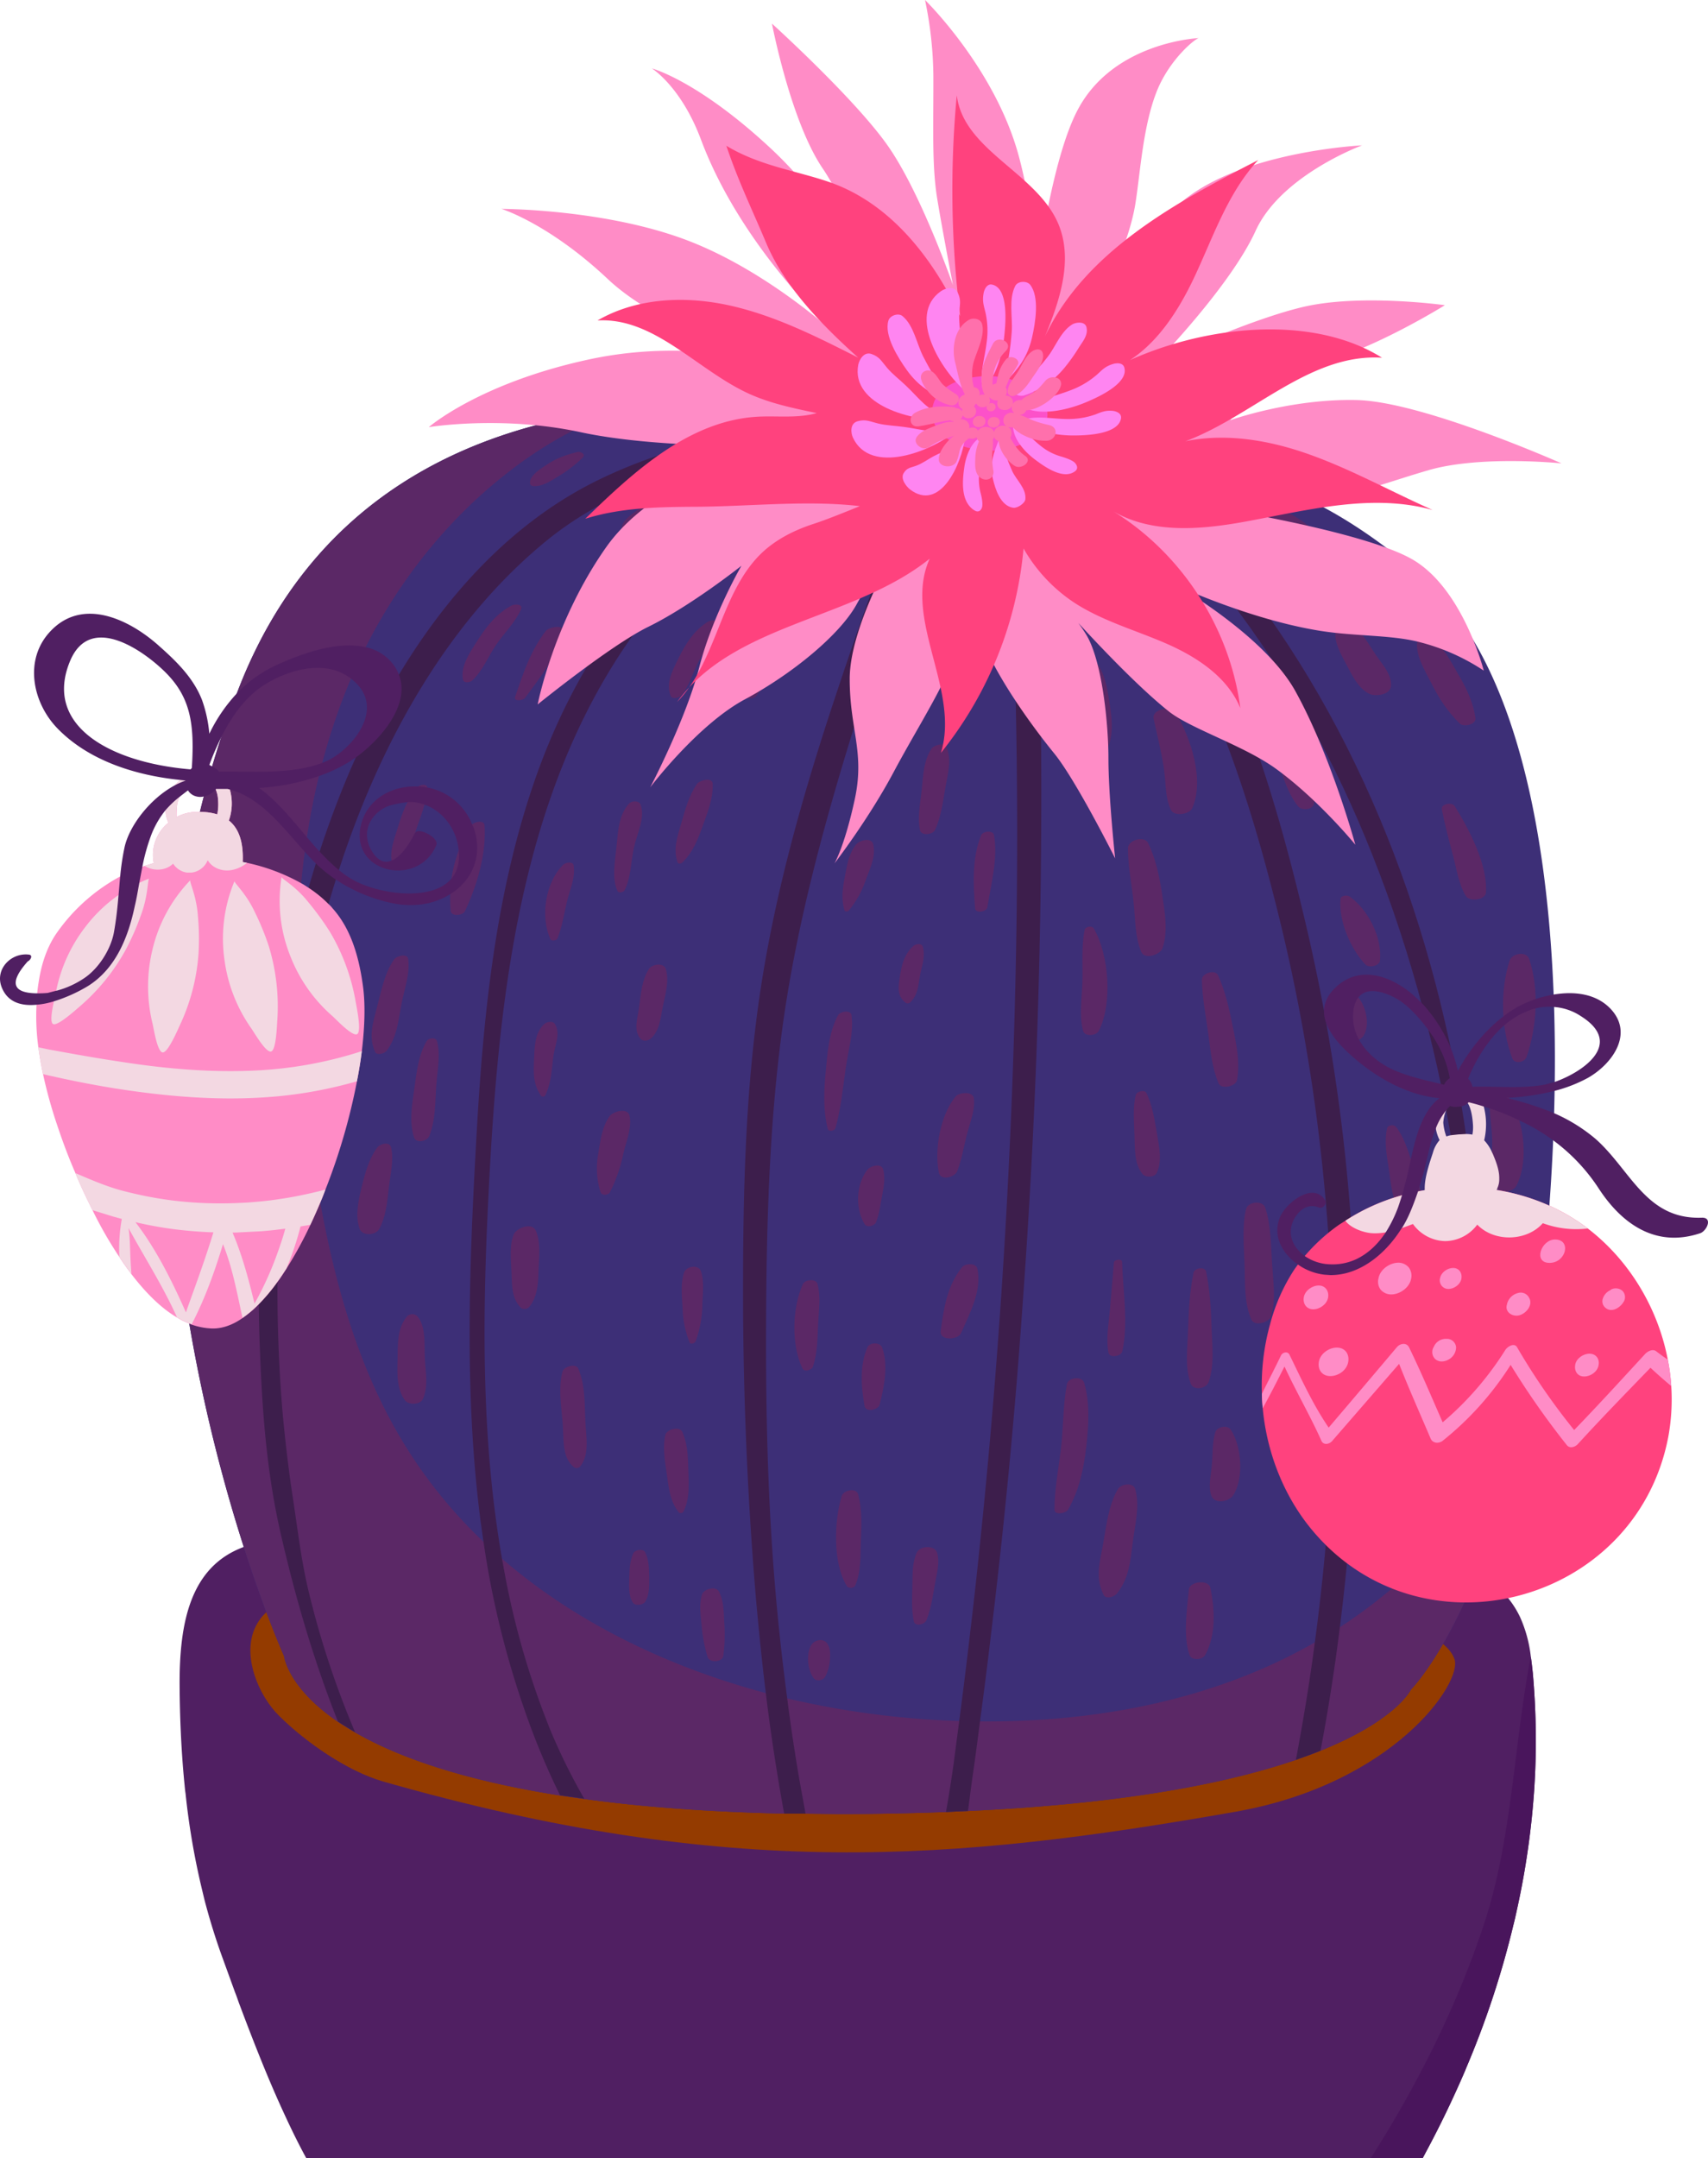 <svg xmlns="http://www.w3.org/2000/svg" width="839.1" height="1060" viewBox="-0.038 0 839.09 1060" style=""><g><g data-name="Layer 2"><path d="M754.1 871.5l-.3 5.6a396.9 396.9 0 0 1-8.7 61.3c-.5 2.3-1 4.6-1.6 6.9a444 444 0 0 1-21.8 67c-.6 1.5-1.3 3-1.9 4.6-5.8 13.5-12.2 26.9-19.2 39.9l-1.7 3.2H150.4c-3.6-6.6-6.9-13.3-10.1-20.2l-1.8-3.9c-7.8-17.1-14.7-34.9-21.2-52.2-.6-1.7-1.2-3.5-1.9-5.2l-6.1-16.8c-3.4-9.3-6.3-18.7-8.8-28.2l-1.2-5a362.9 362.9 0 0 1-8.2-47.7c-.3-1.8-.4-3.6-.6-5.4-1.5-15.7-2.2-31.5-2.3-47.3-.2-31.3 5.3-58.7 31.6-68.3a54.8 54.8 0 0 1 13.8-3.2l4.9-.6 8.2-1.1c25.2-3.5 50.1-8.6 75-14L235 738l7.4-1.6c28-6 56.1-11.9 84.6-15.7 3.7-.6 7.3-1 11-1.4l13.7-1.4 15.2-1.2 10.2-.7q54.1-3.3 108.5-1.2l10.6.5 24.3 1.5 12.1 1c14.4 1.2 28.7 2.7 43.1 4.5 6.3.8 12.7 1.7 19 2.7l13.9 2.2c7.7 1.4 15.5 2.9 23.1 4.6s14.2 3.4 21.1 5.4l11.1 3.4c5.5 1.8 10.9 3.8 16.3 6s7.9 3.2 11.8 4.9 9.7 4.7 14.5 7.3 6.8 3.8 10.1 5.8l6.6 4.3 2.9 2.1a73.1 73.1 0 0 1 14.8 14 46.1 46.1 0 0 1 5.8 9.2 65 65 0 0 1 5.3 19.4c.4 2.8.7 5.5 1 8.3a373.8 373.8 0 0 1 1.1 49.6z" fill="#501f62"></path><path d="M137.1 842.8c13 12.9 33.4 27.1 51 32.2 170.1 48.6 280.4 39.2 418.7 14.9 77.9-13.7 111.9-63.6 107.7-75-1.9-5.2-6.8-8.7-11.6-11.3-20.5-11-44.6-12.5-67.8-13.7q-232.1-11.5-464.5-6.7c-16.4.3-37.2-.4-45.1 15.8-6.9 14 1.4 33.8 11.6 43.8z" fill="#943b00"></path><path d="M746.1 703.7c-.6 2.8-1.2 5.4-1.8 8.1a448.5 448.5 0 0 1-17.2 56.8c-1.5 4-3.1 7.8-4.6 11.4-15.4 35.9-29.4 49.9-29.4 49.9s-6.9 14.9-44.4 30c-3.7 1.5-7.8 3-12.1 4.5-32.4 11.1-82.9 21.5-161.1 25.1l-10.8.5c-16.3.6-33.7 1-52.4 1l-16.6-.2h-10.5c-38.5-.9-70.9-3.4-98.2-7.2l-11.9-1.7c-49.4-7.8-80.8-19.5-100.7-31-3.1-1.8-5.8-3.5-8.4-5.2-24.9-17-26.5-32.3-26.5-32.3S28.3 567.1 117.1 338.5c36.3-93.5 112.6-128.7 188.6-137.6 39.1-4.6 75.2-1.4 105.3 4.1a525 525 0 0 1 59.1 14.6l6.1 1.8.8.2.9.3a160 160 0 0 0 16.8 4.4h.9a187.7 187.7 0 0 0 28.1 1.7h6.6l21.7-.5c40.5-.5 85.7 3.2 145.9 55.2 89.5 77.5 68.5 327.4 48.2 421z" fill="#3d2f77"></path><path d="M744.3 711.8a448.5 448.5 0 0 1-17.2 56.8c-1.5 4-3.1 7.8-4.6 11.4-15.4 35.9-29.4 49.9-29.4 49.9s-6.9 14.9-44.4 30c-3.7 1.5-7.8 3-12.1 4.5-32.4 11.1-82.9 21.5-161.1 25.1l-10.8.5c-16.3.6-33.7 1-52.4 1l-16.6-.2h-10.5c-38.5-.9-70.9-3.4-98.2-7.2l-11.9-1.7c-49.4-7.8-80.8-19.5-100.7-31-3.1-1.8-5.8-3.5-8.4-5.2-24.9-17-26.5-32.3-26.5-32.3S28.3 567.1 117.1 338.5c36.3-93.5 112.6-128.7 188.6-137.6a201.3 201.3 0 0 0-56.9 31.7c-36.5 28.5-64.2 67.9-80.6 111.1-13.6 35.9-20.1 73.8-21.8 112.1-.7 17-.5 34 .5 51a676.2 676.2 0 0 0 7.7 68.3c7.6 47.1 19.4 94.5 44.5 135.1a236.8 236.8 0 0 0 38.4 47.1c3 2.9 6 5.6 9.1 8.3 36.4 31.5 81.8 53.2 129.6 66l10.5 2.6a424 424 0 0 0 62.9 9.9q10.8.9 21.6 1.2l10.2.2c57.4.5 115.3-10.6 164.5-38.8q6.3-3.6 12.3-7.5h.1c25.6-16.7 47.3-37.5 66.3-60.9l3.7-4.7c5.6-7.1 10.9-14.4 16-21.8z" fill="#5b2866"></path><path d="M470.1 219.6c-12.6 20.4-19.5 43.3-27 65.9-8.6 26.2-17.6 52.3-25.7 78.6-14.2 46.4-26.7 93.6-33.2 141.7s-7.8 99.5-7.9 149.2 1.4 98.3 6.6 147.2c1.1 10.7 2.4 21.3 3.8 32 1.7 13.4 3.7 26.7 6 40.1l3 16.5h-10.5q-2.1-11.4-3.9-22.8-2.9-18.1-5.1-36.3c-1.9-15.3-3.4-30.5-4.8-45.8q-6.4-75.9-6.4-152c0-49.4 1.2-99 8.6-147.8s21.1-96.9 36.8-144.1c8-24.1 16.3-48 25.2-71.8 6.8-18.2 13.8-36.2 25.8-51.4-25.2 4.5-49.9 10.1-72.8 22.4s-42.9 28.9-60 48.4c-73 83-83.8 196.6-88.9 302.3-2.8 57.9-3.1 116.5 6.9 173.8l1.2 6.6a399.6 399.6 0 0 0 22.8 78.1 292.5 292.5 0 0 0 16.4 33.1l-11.9-1.7a358.5 358.5 0 0 1-17.4-41.8 443.7 443.7 0 0 1-20.2-82.7c-.5-3.2-.9-6.5-1.4-9.8-8-61.3-5.7-123.7-2.3-185.2 3.2-58.9 8.7-118.8 27.5-175 15.4-46.3 41.1-89.8 77.8-122.4a218.7 218.7 0 0 1 102.2-50.6c-25.2-.9-51.1 3.9-75.3 9-35.3 7.5-70.2 19.7-98.3 42.9-48.1 39.6-80.1 97.9-99.6 156.1a580.3 580.3 0 0 0-21.2 84.5 721 721 0 0 0-9.9 93.7 729.2 729.2 0 0 0 1.7 92.3c1.3 14.5 3 29 5.2 43.4s4 29.8 7.4 44.3a441.4 441.4 0 0 0 23.1 70.3c-3.1-1.8-5.8-3.5-8.4-5.2-11.9-29.9-21-61.1-28.2-92.6s-9.2-62.7-10.3-93.9a813.9 813.9 0 0 1 2.1-92.4c2.8-37.3 8-74.5 16.8-110.9a485.6 485.6 0 0 1 24.5-74.9c24.8-58.6 64.3-116.4 122.9-145.1 29.4-14.4 61.5-22.1 93.7-27.4 7.7-1.3 15.6-2.5 23.5-3.4a525 525 0 0 1 59.1 14.6z" fill="#3d1e4c"></path><path d="M511 330.2q2.7 155-8.6 309.7-5.5 78.8-14.9 157.1c-1.9 16.2-3.9 32.4-6.1 48.5-1.2 9.6-2.5 19.3-3.9 28.9-.7 5-1.3 10.1-2 15.1l-10.8.5c1.4-8 2.7-16.1 3.8-24.1l2.7-20.6c2.8-21.2 5.3-42.3 7.7-63.5q16.7-151.3 20-303.6 1.7-76.3-.4-152.6c-.5-21.3 0-43-3.1-64.1-2.1-14.8-7-29.2-17.5-39.5a160 160 0 0 0 16.8 4.4h.1c6.2 7.9 9.8 18 12 28.3 5.2 24.4 3.8 50.6 4.2 75.5z" fill="#3d1e4c"></path><path d="M664.6 614.6a1009.2 1009.2 0 0 1-6.4 184.6c-2.5 20.3-5.7 40.6-9.5 60.7-3.7 1.5-7.8 3-12.1 4.5 3.6-19.2 6.8-38.4 9.3-57.7 2.1-15.4 3.8-30.8 5.2-46.2 8.9-103.2 2.2-207.9-22.4-308.5-12.1-49.6-27.7-100.4-53-145-11.8-20.7-26.2-40-44-55.9a173.5 173.5 0 0 0-36.1-24.6 187.7 187.7 0 0 0 28.1 1.7c30.3 19.4 53.7 50.8 69.3 81.9 23.2 46 37.7 97.4 49.3 147.4a924.6 924.6 0 0 1 22.3 157.1z" fill="#3d1e4c"></path><path d="M728.3 733.5c-.1 3.2-.2 6.5-.2 9.7-.3 8.4-.6 16.9-1 25.4-1.5 4-3.1 7.8-4.6 11.4.9-13.9 1.6-27.8 2.1-41.8 0-1.7.1-3.5.1-5.2 3.2-105.7-11.3-214.3-50.5-313-17.9-45.2-41.5-88.3-71.2-126.8-20.1-26-43.6-52.4-72.7-65l21.7-.5.3.2c23.4 14.6 41.8 36.4 58.5 58 62.5 80.8 97.8 181.1 110.8 281.8 7.1 54.5 8.1 110.8 6.7 165.8z" fill="#3d1e4c"></path><path d="M309.3 548.3c-.7-4.5-8-2.5-9.8-.1-3.9 5.3-4.6 12.4-5.7 18.8a39.2 39.2 0 0 0 1.2 18.6c.6 1.8 3.8 1.5 4.6 0a75.3 75.3 0 0 0 6.5-18.5c1.3-6 4.3-12.7 3.2-18.8z" fill="#5b2866"></path><path d="M342.4 385c-4.1 6-5.8 12.6-7.8 19.5s-4 12.6-1.8 19c.3.9 1.7.8 2.3.2 5.2-5 7.6-11.1 10-17.8s5.2-13.4 5-20.8c-.1-3.7-6.5-1.8-7.7-.1z" fill="#5b2866"></path><path d="M344.3 624.4c-1.2-3.5-7.2-2.5-8.3.7-1.8 5.4-1 12.1-.7 17.7a49.1 49.1 0 0 0 3.4 16.5c.5 1.3 2.7.4 3-.5a53.6 53.6 0 0 0 3.3-18.1c.2-5.2 1-11.4-.7-16.3z" fill="#5b2866"></path><path d="M338.2 724.1c-.3-7-.1-14.2-3-20.7-1.3-3.1-7.8-1.4-8.4 1.5-1.4 6.4-.1 13.2.8 19.6s1.6 13 5.8 18.3a1.5 1.5 0 0 0 2.3-.3c2.9-5.9 2.7-11.9 2.5-18.4z" fill="#5b2866"></path><path d="M287.6 699.1c-.5-8.9 0-18.4-3.5-26.8-1.2-2.9-7.1-1.1-7.8 1.4-2.2 8.3-.5 17.3.1 25.7s-.3 16.6 5.6 21.3a2.3 2.3 0 0 0 2.8-.2c4.8-5.7 3.2-14.2 2.8-21.4z" fill="#5b2866"></path><path d="M318.9 774.6c-.1-4.1-.1-8.4-2-12.2-1-1.9-5-1.2-5.8.5-1.7 3.7-1.9 7.7-2 11.8s-.5 8.8 1.7 12.4c1.2 1.9 5.3 1.3 6.3-.6 2-3.6 1.8-7.8 1.8-11.9z" fill="#5b2866"></path><path d="M421.6 734.1c-.9-3.6-7.2-2.2-8.1.6-3.8 12.4-4.5 33.2 2.6 44.5.8 1.1 3.4.9 4-.4 3-7.1 2.5-14.5 2.8-22.1s.6-15.1-1.3-22.6z" fill="#5b2866"></path><path d="M460.3 762.6c-1.2-3.8-8.3-3.4-9.9-.1-2.3 4.9-2.1 10.3-2.2 15.6s-.6 12.3.7 18.3c.7 2.8 5.4 1.4 6.2-.6 2.2-5.5 3.1-11.5 4.1-17.4s2.6-10.8 1.1-15.8z" fill="#5b2866"></path><path d="M401.6 630.7c-.7-2.8-6.1-2.3-7.2 0-5.3 11.6-5.8 29.9-.2 41.5.9 1.9 4.6.7 5.1-.9 2.4-7 2.2-14.2 2.6-21.5s1.3-12.6-.3-19.1z" fill="#5b2866"></path><path d="M433.3 661.8c-1-2.6-6.1-2.6-7.2 0-3.9 8.9-3.1 19.5-1.4 28.8.6 3.3 6.7 2 7.4-.7 2.2-8.5 4.4-19.4 1.2-28.1z" fill="#5b2866"></path><path d="M418.3 498.7c-.4-2.9-5.6-1.9-6.6-.1-4.6 8.5-5.2 18.4-6.1 27.9s-1.3 18.6 1 27.9c.4 1.7 3.4 1.1 3.8-.3 2.7-9.6 3.6-19.3 5-29.2s4-17.5 2.9-26.2z" fill="#5b2866"></path><path d="M433.9 574.6c-.8-3.6-6.2-2-7.8-.1-5.6 7.2-6.1 19-1.4 26.7 1.2 2.1 5 .9 5.7-1 1.7-4.5 2.1-8.8 3-13.4s1.4-8.4.5-12.2z" fill="#5b2866"></path><path d="M478.4 539.5c-.4-3.7-7.3-3-9-.9-7.5 9.1-10.5 26-8.2 37.4.9 4.2 7.8 2.2 9-.7 2.4-6.2 3.3-12.6 5-18.9s3.8-11.1 3.2-16.9z" fill="#5b2866"></path><path d="M480.1 623.1c-.7-2.9-5.9-2.6-7.5-.7-7.3 9-9 20.1-10.5 31.3-.7 5 8.5 4.5 10 1.1 4.2-9.6 10.4-21 8-31.7z" fill="#5b2866"></path><path d="M406.1 806.9c-1.8-2.2-5.7-1.5-7.3.7-3 4.2-2.2 12.7.9 16.7 1.3 1.7 4.4 1.2 5.5-.5s2.3-5.2 2.5-8.6.2-6.1-1.6-8.3z" fill="#5b2866"></path><path d="M355.8 797.3c-.3-5.2-.2-10.8-2.6-15.5-1.6-3.1-7.6-1.3-8.4 1.5-1.5 4.7-.6 10-.2 14.8a76.1 76.1 0 0 0 3 15.8c1 3 7.2 2.6 7.7-.6a77.7 77.7 0 0 0 .5-16z" fill="#5b2866"></path><path d="M263.2 604.5c-1.9-4.4-9.6-1.3-10.9 1.9-2.3 5.8-1.2 13.7-1 20s.4 11.8 4.7 16.1a3.2 3.2 0 0 0 3.8-.4c4.1-4.9 4.5-11.1 4.7-17.4s1.3-14.2-1.3-20.2z" fill="#5b2866"></path><path d="M327.1 476.1c-1-3.5-6.8-2.6-8.4-.1-3.4 5.5-3.9 11.9-4.7 18.2s-3 11.6.6 16c1.2 1.4 3.6 1.1 5 0 4.6-4.1 4.8-10.1 6-15.9s3.2-12.3 1.5-18.2z" fill="#5b2866"></path><path d="M347.7 305.4c-6.6 4.1-10.8 10.6-14.2 17.5s-6.6 12.8-4 19c.7 1.6 3.9.9 4.8 0 4.4-4.8 5.9-11.4 8.9-17.1s7.9-10.7 10.4-16.8c1.4-3.5-3.8-3.9-5.9-2.6z" fill="#5b2866"></path><path d="M387.7 298.3c-6.6 5.6-11.2 14-14.9 21.7s-7.4 13.9-7.2 21.5c.1 2.4 4.6 1.7 5.6.6 5.4-6.3 8.6-14.2 12.8-21.3s9.4-13.4 11.7-20.9c1.4-4.2-6.4-2.9-8-1.6z" fill="#5b2866"></path><path d="M406.7 248.3c-6.2 1.7-11 6.6-14.6 11.7-2.4 3.5-7.2 10.2-4.2 14.5.8 1.1 2.7 1.2 3.9.7 5.3-2.2 8.3-7.4 11.9-11.5s8.1-7.7 9.2-12.7c.7-3.4-4.3-3.2-6.2-2.7z" fill="#5b2866"></path><path d="M272.6 503c-1-1.8-4.1-1.1-5.3 0-4.8 4.5-4.7 11.6-5 17.8s-.4 11.9 3.5 17.5a1.4 1.4 0 0 0 2-.2c2.9-6.1 3.1-11.8 3.9-18.4s3.8-11.8.9-16.7z" fill="#5b2866"></path><path d="M281.8 425.2c-.2-2.3-4-1.6-5.1-.5-8.7 8.4-11.5 25.6-6.3 36.6.5 1.1 3 .7 3.4-.3 2.4-5.9 3.2-12 4.7-18.2s4.1-11.2 3.3-17.6z" fill="#5b2866"></path><path d="M314.7 395.3c-.8-2.2-4.3-2.1-5.7-.6-5.3 5.8-5.4 14-6.2 21.5s-2.3 15.1.5 21.4c.5 1.2 3 .7 3.5-.3 3.2-6.3 3.1-14.2 4.6-21s5.6-14.6 3.3-21z" fill="#5b2866"></path><path d="M429 414.9c-.8-3.9-6.9-2.2-8.6 0-3.6 4.7-4.4 10.6-5.5 16.3s-1.6 10.3-.1 15.9c.2.8 1.6.7 2.1.2a47 47 0 0 0 8.3-14.8c2-5.6 5.1-11.6 3.8-17.6z" fill="#5b2866"></path><path d="M453.3 465c-.6-1.9-3.4-1.4-4.6-.4-4.4 4-5.7 9-6.6 14.7s-1.5 9.7 2.7 13.2a1.9 1.9 0 0 0 2.4-.2c3.7-3.7 3.8-7.9 4.7-12.9s2.8-9.5 1.4-14.4z" fill="#5b2866"></path><path d="M465 367.1c-1.2-2.7-6.2-1.1-7.4.6-3.9 5.9-4.1 13.1-4.8 20s-2.2 13.4-.9 20c.6 3 6.3 2.3 7.4 0 3.1-6.7 3.9-14.1 5.2-21.4s3-13 .5-19.2z" fill="#5b2866"></path><path d="M488.3 410.2c-.4-2.5-5.5-2-6.3 0-4.6 11.1-3.9 24.3-3 36 .2 2.6 5.6 1.7 6-.5 1.8-11.2 5.3-24.1 3.3-35.5z" fill="#5b2866"></path><path d="M466.9 302.9c-1-3.4-6.7-2.5-8.2 0-3.2 5.2-3.3 10.1-3.7 16.1s-.9 10 2.1 14.2c1.1 1.6 3.9 1 4.9-.4 3.2-4.4 3.5-9.6 4.3-14.8s2.1-9.8.6-15.1z" fill="#5b2866"></path><path d="M473.9 249c-.8-1.8-4.9-1.1-5.6.5-1.5 3.5-1.9 6.8-2.6 10.6s-1.4 7.1-.6 10.5 5.3 1.8 6.5 0c4.2-5.7 4.8-15.2 2.3-21.6z" fill="#5b2866"></path><path d="M200.5 471.2c-.3-3.2-5.7-1.7-6.9 0-4.8 6.8-6.4 15.9-8.5 23.8s-4.1 14.4-.9 21.6c.9 2.1 4.7.8 5.7-.5 5.1-6.7 5.7-14.5 7.2-22.5s4.3-15 3.4-22.4z" fill="#5b2866"></path><path d="M214.6 511.3c-.6-2-4.1-1.5-5 0-4.1 6.9-5 15.5-6.1 23.4s-2.6 16-.2 23.8c1 3.4 6.6 2.1 7.6-.6 3.1-8 2.8-16.4 3.4-24.8s2.2-15 .3-21.8z" fill="#5b2866"></path><path d="M192.1 563.6c-.7-3.1-5.4-1.8-6.7-.1-4.2 5.5-6.2 13.1-7.8 19.7s-3.2 13.9-1 20.3c1.3 3.8 8 3.3 9.7.1 3.3-6.2 3.9-13.3 4.7-20.3s2.5-13.5 1.1-19.7z" fill="#5b2866"></path><path d="M208.7 667.2c-.4-6.7.7-15.4-3.7-20.7a3.6 3.6 0 0 0-5 0c-4.6 5.4-4.6 12.4-4.7 19.4s-.9 15.9 3.6 21.9c1.8 2.4 7.6 2.3 8.9-.8 2.7-6.5 1.2-12.9.9-19.8z" fill="#5b2866"></path><path d="M204.8 386.8c-4.6 5.8-7 11.7-9.1 18.7s-4.8 13-2.9 19.3c.5 2 3.5 1.2 4.5 0 4.1-5.2 5.2-11.7 7.3-17.9s4.8-12.5 5.3-19.6c.2-2.8-4-1.9-5.1-.5z" fill="#5b2866"></path><path d="M238 405.4c-.2-3-5.4-1.6-6.4-.1a65.8 65.8 0 0 0-10.2 42.2c.4 2.9 6.1 2.1 7 0 6-12.9 10.5-27.9 9.6-42.1z" fill="#5b2866"></path><path d="M251.3 297.4c-7.1 3.8-12 9.8-16.3 16.5s-8.9 13.3-7.6 19.9c.4 2 3.6 1.4 4.6.4 5.1-4.7 7.8-11.8 11.7-17.5s9.3-10.9 12.2-17.3c1.3-2.8-3-2.8-4.6-2z" fill="#5b2866"></path><path d="M268.1 309.9c-7.6 9.9-11.1 20.8-15.1 32.4-.8 2.5 4.1 1.7 4.9.5 7.5-10.2 15.1-19.7 18.8-32 1.4-4.5-7-2.9-8.6-.9z" fill="#5b2866"></path><path d="M327.2 241.1c-5 1.6-9.3 5.8-13.5 9s-8.1 5.4-8.4 9.8c-.1.5.5.9 1 .8 5.2-.4 9.6-2.7 13.6-6s11.2-7.5 13.1-10.1-3.8-4.2-5.8-3.5z" fill="#5b2866"></path><path d="M283.7 222c-5.7 1.4-10.3 3-15.2 6.3-2.7 1.8-8.9 5.5-8.1 9.4.2.8 1.2 1.1 1.9 1.1 4.6.1 8.9-3 12.7-5.3a62.3 62.3 0 0 0 11.2-8.7c1.7-1.7-.9-3.1-2.5-2.8z" fill="#5b2866"></path><path d="M337.7 206.6c-3.6-.7-7.5.1-11.1.5s-6.8.7-9.8 2.4a1 1 0 0 0 0 1.7c3.1 1.3 6.5 1.1 9.7.8s7.6-.1 11.1-1.3 2.8-3.6.1-4.1z" fill="#5b2866"></path><path d="M545.1 345.6c-1.3-8.4-2.7-18.7-10.3-23.6-1.4-.9-4.1-.8-5 .9-3.7 7.3-.5 15.9.4 23.7s.2 17.5 4.8 25.6c1.4 2.4 5.9 1.4 7.1-.6 5.1-8.4 4.5-16.4 3-26z" fill="#5b2866"></path><path d="M577.6 350.1c-2.1-3.7-11.9-1.9-10.9 2.9 1.7 7.8 3.6 15.5 4.9 23.4s.5 14.7 3.6 21.4c1.6 3.4 9.2 2.2 10.5-.9 6.1-14-.7-34.2-8.1-46.8z" fill="#5b2866"></path><path d="M570.9 439.3c-1.3-8.6-3.1-17.4-6.9-25.2-2-3.9-10-1.4-9.9 2.6 0 9 1.9 17.9 2.8 26.8s.6 16.3 3.7 24c1.7 4.1 9.4 1.4 10.5-1.8 2.8-8.5 1.1-17.8-.2-26.4z" fill="#5b2866"></path><path d="M537.3 456c-.9-1.5-4.2-.9-4.5.8-1.7 8.4-.8 17.4-1.1 25.9s-1.6 16 .3 23.5c.8 3.2 6.6 2.6 7.8.1 6.8-13.6 5-37.3-2.5-50.3z" fill="#5b2866"></path><path d="M568.4 557c-1.2-6.7-2.2-13.8-5.2-20.1-.9-1.9-4.9-.8-5.3 1-1.5 6.4-.8 13.1-.6 19.6s-.2 14 3.9 19.1c1.5 1.9 6 1.8 7.1-.6 2.7-6.1 1.1-12.6.1-19z" fill="#5b2866"></path><path d="M605.6 504.3c-1.7-8.6-3.6-17.2-7.2-25.2-1.4-3.2-8.1-1.1-8 2.2.2 8.9 2 17.9 3.2 26.8s1.8 16.3 5 24c1.4 3.2 8.5 1.5 9.1-1.6 1.5-8.8-.3-17.6-2.1-26.2z" fill="#5b2866"></path><path d="M624.9 620.6c-.6-8.8-.5-19.1-3.4-27.5-1.3-3.7-8.5-2.9-9.4.8-2 8.6-1 18.6-.7 27.4s-.3 18.5 3.3 26.8c1.6 3.7 8.9 1.4 9.8-1.8 2.4-8.1.9-17.3.4-25.7z" fill="#5b2866"></path><path d="M595.2 652.6c-.3-9.5-.8-18.7-2.7-28-.6-2.7-5.7-1.8-6.2.5-1.9 9.5-2.4 18.8-2.7 28.4s-1.6 17.8 1.3 26c1.3 3.8 7.8 2.6 8.9-.8 2.8-8.4 1.7-17.4 1.4-26.1z" fill="#5b2866"></path><path d="M551.2 619.8c0-1.7-3.9-1.2-4 .3-.7 7.8-1.3 15.7-2 23.5s-1.9 13.9-.7 20.7c.5 3 6.2 1.9 6.8-.5 3.1-13.6.3-30.2-.1-44z" fill="#5b2866"></path><path d="M532.6 679.2c-1-3.5-7.9-2.7-8.5.7-2 10.5-1.7 21.7-3 32.3s-3.1 19.3-3.1 29.3c0 3 5.8 1.7 6.7 0 5.5-9.8 7.6-19.7 8.9-30.8s1.8-21.8-1-31.5z" fill="#5b2866"></path><path d="M557.7 731.5c-.9-3.6-7.1-2.7-8.6 0-4.7 8.1-5.6 18.1-7.3 27.3s-3.8 16.2.3 24.5c1.2 2.4 5.3 1 6.6-.6 6.1-7.8 6.5-15.8 7.8-25.5s3.4-17.5 1.2-25.7z" fill="#5b2866"></path><path d="M604.6 702.2c-1.7-2.5-6.8-1.4-7.6 1.3-1.6 5.3-1.2 10.8-1.7 16.2s-1.8 10.3-.3 14.8 8.5 3.2 10.7.1c5.5-8.2 4.3-24.4-1.1-32.4z" fill="#5b2866"></path><path d="M594.6 779.9c-.9-4.3-10.3-3.2-10.6.9-.9 10.2-2.9 22.2.3 32 1 3 6.4 2.6 7.8 0 5.3-9.8 4.7-22.2 2.5-32.9z" fill="#5b2866"></path><path d="M691.6 733.6c-1.1-5.5-1.2-11.9-3.2-17s-7.4-2.5-8.7.7c-2.1 5.2-1.8 12-1.6 17.5s1.2 12.2 5 16.7c2.3 2.8 9 2.3 9.8-1.7s-.3-11-1.3-16.2z" fill="#5b2866"></path><path d="M692.6 632.8c-1.6-5-12.9-3.1-11.5 2s3 12.8 4 19.3 1.2 12 4.3 17.5c1.8 3.1 7.7 1.4 8.7-1.5 3.8-11.4-2.1-26.5-5.5-37.3z" fill="#5b2866"></path><path d="M694 572.4c-2-6.3-4.1-13.8-8.3-19-1-1.2-3.9-.9-4.3.8-1.5 6.4-.1 13.8.9 20.3s1.3 14.3 5.4 20.1c2.2 3 9.6 2.2 10.3-1.8 1.2-7-1.8-13.7-4-20.4z" fill="#5b2866"></path><path d="M664.9 487.7c-2.1-1.5-5.8-.7-6.7 1.8s-.5 7.4 0 10.9 1.2 7.2 3.7 9.8 6.5.7 7.9-1.4c3.8-5.9.8-17.2-4.9-21.1z" fill="#5b2866"></path><path d="M663.1 440.4c-1.1-.9-4.4-.7-4.6 1.2-.9 10.8 4.9 24.4 12.3 32.2 1.6 1.7 6.8.7 7.1-1.9 1.2-11.4-5.7-24.9-14.8-31.5z" fill="#5b2866"></path><path d="M675.1 320.5c-3.3-5.1-6.8-11.3-12.4-14.1-2.1-1.1-5.7-.1-6.4 2.3-1.6 5.5 2.2 12.3 4.8 17.1s5.8 12.3 11.8 15.1c2.9 1.3 10 .4 10.4-3.8.6-6.2-5-11.5-8.2-16.6z" fill="#5b2866"></path><path d="M724.8 352.5c-1.2-7.6-4.2-14.1-8.1-20.7s-7.5-14.5-14-18.5c-1.7-1.1-6.1-1-6.5 1.8-.9 6.9 3.8 14.2 6.8 20.2 3.8 7.6 8 14.1 14.1 20.1 2 1.9 8.3.5 7.7-2.9z" fill="#5b2866"></path><path d="M714.6 395.9c-1.3-2.1-6.9-1.1-6.3 1.7 1.5 7.5 3.4 14.9 5.4 22.3s2.8 14.2 6.4 20.2c1.8 2.9 9.6 2.1 9.9-1.8.8-13.7-8.3-31-15.4-42.4z" fill="#5b2866"></path><path d="M751.2 471c-1.4-4-8.4-2.8-9.6.8-4.8 14.9-4.2 33.5 1.3 48 1.1 3 6 2.1 7-.6 5.1-14.6 6.3-33.3 1.3-48.2z" fill="#5b2866"></path><path d="M739.1 536.5c-1.6-1.8-6.5-1.8-7 1.2-1.1 7 .7 14.2.9 21.3s-.9 16.1 1.4 23.4c1.3 4.1 8.7 3.5 10.5.1 6.6-12.7 3.8-35.4-5.8-46z" fill="#5b2866"></path><path d="M633.9 362.6c-1.9-1.4-7.2-1-7.5 2-.6 5.5 1.9 10.9 3.6 16s4 10.9 7.7 15.5c1.7 2.1 7.2 1.8 7.8-1.4 1.8-10.3-3.2-25.6-11.6-32.1z" fill="#5b2866"></path><path d="M636.5 253.9c-5.4-3.2-12.4-6-18.7-4.5-1.6.4-3.7 1.4-3.5 3.3.5 4.2 6 7.6 9 10 4.6 3.7 8.2 8.3 14 9.9 3 .8 10.1-.8 10.4-4.9.5-6.3-6.4-10.8-11.2-13.8z" fill="#5b2866"></path><path d="M297.8 268.7C272 305.3 264.1 346 264.1 346s36-29.2 54.5-38.2c21.1-10.4 45.6-29.9 45.6-29.9s-14.1 24.1-20.7 49.8-24.1 59-24.1 59 23.2-30.7 46.5-43.2 46.5-31.6 54.8-46.5a115.7 115.7 0 0 1 17.5-24.1s-20.8 35.7-20.8 60.6 7.5 35.8 2.5 59-10 31.6-10 31.6 16.7-21.6 29.1-44.9 28.3-47.3 31.6-63.1 2.5-34.9 2.5-34.9 7.4 30.7 14.9 44.9 19.1 30.7 29.9 44 29.9 51.5 29.9 51.5-3.3-30.7-3.3-49-3.3-48.2-10.8-60.7-23.2-27.4-23.2-27.4 38.6 44.9 63.5 64.8c10.7 8.6 36.9 16.8 52.8 28.3 21 15.2 39 37.3 39 37.3s-12-44-29.5-75.5-73.5-61.5-76.8-61.5 44 24.1 86.4 31.5c18.3 3.3 36.5 2.2 51.1 5.9a102.8 102.8 0 0 1 31.9 14.1s-9.9-39.1-34-54S588.5 248 588.5 248s14 .4 42.8-.9 43.2-8.2 70.6-16.2c25.8-7.4 65.2-3.3 65.2-3.3s-68.1-30.3-100.5-31.1-62.3 9.9-62.3 9.9 17.5-21.6 44.1-28.2 61.4-28.3 61.4-28.3-41.5-5.8-69.8.9-72.2 27.4-72.2 27.4 36.5-37.4 49-64.8 52.3-42 52.3-42-61 2.9-90.1 29.1c-21.4 19.3-44.9 58.2-44.9 58.2s19.6-32.8 23.7-59c2.4-15.1 3.7-38.5 10.8-55.7 6.4-15.3 18.8-25.3 20.4-25.3 0 0-41.6 1.7-59.4 34.9-13.6 25.2-20.8 84.7-20.8 84.7s.1-30.3-8.3-61.5C488.9 33.6 454.4 0 454.4 0a189.4 189.4 0 0 1 4.1 37.4c.1 22.2-.8 42.8 1.7 59 1.8 11.6 7.9 43.6 7.9 43.6s-15.8-45.7-32.4-69-56.5-59.4-56.5-59.4 9.1 47.8 24.9 71.1c13.8 20.3 34.1 72.2 34.1 72.2s-24.1-49-59.8-82.2-58.2-39.1-58.2-39.1 14.3 8.8 24.1 34.9c20.8 55.7 69 98.1 69 98.1s-34.1-32.4-74.8-48.2-92.2-15.8-92.2-15.8 23.2 7.1 52.3 34.5 89.7 43.6 89.7 43.6-44.8-15.8-98.8-4.2-78.9 33.3-78.9 33.3 35.7-5.9 74.7 2.5 98.1 6.6 98.1 6.6-59.9 13.3-85.6 49.8z" fill="#ff8cc6"></path><path d="M374.5 271.3c-20.7 19.5-22.1 53.2-41.9 73.5 28.3-38.9 86.6-40.3 124.1-70.4-13.4 29.5 15.1 64.4 5.5 95.4a187.1 187.1 0 0 0 40.6-100.4 78.7 78.7 0 0 0 24.6 26.4c13.8 9.1 30.1 13.6 45.3 20.2s30.3 16.5 36.6 31.8c-5.1-39.3-28.7-75.9-62.5-96.7 19 11.1 42.8 9.1 64.4 5.2 30.8-5.6 62.6-14.2 92.6-5.8-21.5-9.5-42.1-21.2-64.4-28.6s-47.2-10.2-69.1-1.6c38.8-8.3 69-47.1 108.6-44.6-36.4-22.8-94.4-15.4-134.8 6.6 20.5-7.2 33.7-27.1 42.9-46.8s16.3-41 31.1-56.9c-41.1 21.1-85 45-104.8 86.7 7.3-17.6 14-37.7 6.6-55.3-10.6-25.2-46.6-36-49.9-63.2a498.2 498.2 0 0 0 1.7 108.5c-13.6-28.8-34.5-55.7-64.7-66-16.1-5.5-34-7.9-50.2-17.7 5.8 17.3 12.7 31.4 19.5 47.6 9.2 21.9 27.6 40.6 45.3 56.5-20.1-10.2-40.5-20.5-62.5-25.5s-46.1-4.1-65.6 7.2c27.8-1.6 48.7 24.1 74 35.8 10.6 4.9 22.2 7.3 33.7 9.7-9.5 2.7-19.6 1.2-29.5 1.8-33.3 2.1-60.3 26.8-84.2 50.1 17.8-5.6 36.7-5.8 55.4-5.9 25.9-.2 53.8-3.3 79.5-.3-9.6 3.9-17.2 6.9-22.4 8.6-9.3 3-18.3 7.4-25.5 14.1z" fill="#ff427e"></path><path d="M491.4 185.2a32.3 32.3 0 0 1 20 11 11.9 11.9 0 0 1 3.1 6.6c.4 3.8-1.9 7.3-4.6 9.9-9.5 9.1-24.4 10.6-36.8 6.5-5.8-2-11.5-5.4-14-10.9a14.1 14.1 0 0 1 .5-12.5c5.4-10 21.9-12.1 31.8-10.6z" fill="#fc51c9"></path><path d="M506 139.8c-1.7-2-6.1-1.8-7.3.7-3.3 6.4-1.2 15.3-1.7 22.4s-1.8 17.7-5 24.6c-.4 1 1.2 1 1.6.5 6.8-7 11.2-12.7 13.4-22.3 1.6-7.1 3.8-19.9-1-25.9z" fill="#ff85f1"></path><path d="M497.7 249.4c2.1.3 5.8-2.2 6-4.2.5-5.4-4.5-9.4-6.5-13.9s-4.8-11.1-4.5-16.8c0-.7-1.4.1-1.6.6-3.2 7.5-5 13.1-3.4 19.9 1.1 4.9 3.7 13.5 10 14.4z" fill="#ff85f1"></path><path d="M436.4 157.5c.7-2.5 4.9-4 7-2.2 5.5 4.6 6.9 13.6 10.2 20s8.4 15.6 14 20.8c.8.7-.7 1.4-1.3 1.1-8.9-3.8-15.1-7.4-20.9-15.5-4.2-5.9-11.2-16.9-9-24.2z" fill="#ff85f1"></path><path d="M533.7 160.7c-.7-2.9-4.9-2.5-6.9-1.4-5.7 3.5-8.1 10.7-12.1 15.9a79.5 79.5 0 0 1-15 15.1c-3.6 2.7.6 4.8 3.5 3.9a42.9 42.9 0 0 0 19.5-13.3 88.7 88.7 0 0 0 7.1-9.9c2-3.2 4.9-6.4 3.9-10.3z" fill="#ff85f1"></path><path d="M478.5 180.6c-.1 0-.2.1 0 .1s.1-.1 0-.1z" fill="#ff85f1"></path><path d="M475.9 191c-5.1-7.8-3.6-15.6-4-24.2-.2-4.3-.9-8.6-.7-12.9s1.1-6.3-.7-10.1-6.5-2.1-8.4-.7c-16.6 11.8.4 39.1 11.9 48.8.6.4 2.5-.1 1.9-.9z" fill="#ff85f1"></path><path d="M468.6 210c-8.5 3.7-15.9.8-24.5-.3-4.3-.6-8.7-.7-12.8-1.7s-6-2.2-10-1.1-3.3 6-2.3 8.1c8.7 18.5 38.6 6.7 50.1-3 .6-.4.5-2.4-.5-2z" fill="#ff85f1"></path><path d="M472.7 213.2c-2.9 7-8.7 8-14.3 11-2.7 1.5-5.3 3.4-8.2 4.5s-4.6.9-6.3 3.7 1.3 6.5 3 7.9c14.8 11.5 25.6-12.3 27.2-25.7.1-.6-1-2.2-1.4-1.4z" fill="#ff85f1"></path><path d="M464.7 204.2c-9-2.1-13.3-8.8-19.6-14.7-3.1-3-6.6-5.6-9.4-8.9s-3.6-5.3-7.5-6.7-6.1 2.9-6.6 5.2c-3.8 20.1 27.4 28 42.4 27 .7 0 1.7-1.7.7-1.9z" fill="#ff85f1"></path><path d="M552.3 180.5c-.7-2.4-3.7-2.3-5.6-1.7-3.6 1.1-5 2.6-7.7 5.1a42.3 42.3 0 0 1-13.4 7.9c-6.4 2.5-14.8 4.2-20 8.6-.3.3-.3.7.1.8 8 2.6 19.4-.2 27-3.3 5.9-2.4 21.9-9.4 19.6-17.4z" fill="#ff85f1"></path><path d="M550.7 205.4c.3-2.4-2.3-3.4-4.1-3.6-3.5-.3-5.3.5-8.6 1.8a40.3 40.3 0 0 1-14.5 2.2c-6.5-.1-14.3-1.7-20.5.3a.5.5 0 0 0-.2.8c5.9 5.3 16.7 7 24.4 7 5.9 0 22.3-.4 23.5-8.5z" fill="#ff85f1"></path><path d="M487.4 139.8c-2.4-.6-3.8 2.1-4.2 4.1-.7 3.7-.1 5.7.8 9.2a40.9 40.9 0 0 1 .6 15.6c-.8 6.8-3.4 15-2 21.7a.5.5 0 0 0 .8.2c6.1-5.8 9.1-17.1 9.9-25.3.7-6.3 2.3-23.7-5.9-25.5z" fill="#ff85f1"></path><path d="M478.7 250.7c2.1 1.3 3.3-.2 3.7-1.5s.1-4.2-.7-7.1a28 28 0 0 1-.4-11.8c.8-4.8 3.1-9.9 2-15.4-.1-.3-.5-.6-.7-.5-5.4 2.1-8.1 9.4-8.9 15.1s-2.2 16.8 5 21.2z" fill="#ff85f1"></path><path d="M528.2 231.4c1.7-1.4.7-3.2-.3-4.2s-3.7-2.1-6.4-2.9a27.9 27.9 0 0 1-10.4-5.4c-3.9-3-7.7-7.7-12.8-9.3-.3-.1-.7.1-.6.4.3 6 5.9 12.1 10.7 15.7s14 10.2 19.8 5.7z" fill="#ff85f1"></path><path d="M506.7 172.8c-3.1 2.3-4.7 6.8-6.8 10s-4.9 6.3-4.9 9.6a2.3 2.3 0 0 0 3.2 2c3.8-1.4 6.5-5.2 8.7-8.5s5.7-7.5 5.5-11.4-3.8-3.2-5.7-1.7z" fill="#ff70ac"></path><path d="M469.5 193.5a36.3 36.3 0 0 1-6.4-4.7c-1.8-1.9-2.9-4.7-5.1-6.2s-5.3-.3-5.6 2.3 2.8 6.8 5 9a19 19 0 0 0 9.3 5.1c3.3.9 6.1-3.5 2.8-5.5z" fill="#ff70ac"></path><path d="M481.1 204.3c-4 0-4.5 5.5-.3 5.5s4.5-5.5.3-5.5z" fill="#ff70ac"></path><path d="M488.2 204.8c-3.7 0-4.2 5.2-.2 5.2s4.3-5.2.2-5.2z" fill="#ff70ac"></path><path d="M504.2 201.5c3.1 0 6.5-1.7 8.9-3.2s6.8-4.9 8-8.7a3.1 3.1 0 0 0-2.3-4.1 5.1 5.1 0 0 0-5.5 1.8c-2 2.3-3.6 4.3-6.3 5.9s-3.8 1.8-5.2 3.3h-.8a3.9 3.9 0 0 0-3.5 2c.5-1.9-.6-4.1-3.5-4.2a3.8 3.8 0 0 0 0-4.1c.6-1.1 1-2.4 1.5-3.5 1.3-2.7 3.1-5 4.5-7.6s-3.5-5.2-5.8-2.6a19.4 19.4 0 0 0-4.1 8.7c-.3 1.1-.5 2.2-.7 3.2a4.8 4.8 0 0 0-1.8.6 17.4 17.4 0 0 1 .1-3.2 21.3 21.3 0 0 1 6.3-13.3c4.2-4.3-3.9-8.2-6.2-3.7s-4.8 8.8-5.4 13.8c-.3 3.1-.6 8.2 1.3 11.2h-.7a3.6 3.6 0 0 0-1.9.4 3 3 0 0 0-2.7-4 23.7 23.7 0 0 1-.1-12.4c1.6-5.5 5.7-13.1 4.1-18.7-.8-2.7-4.5-3.2-6.6-1.9-6.9 4.1-8.5 13.8-6.5 21.2 1 3.9 2.1 10.4 4.5 15 0 .2.1.3.1.4-3.6 1-4.2 5.7-1.1 7.1a4.5 4.5 0 0 0-.3 1.1 3.4 3.4 0 0 0-3-1.5 2 2 0 0 0-1.5-.6c-6-.6-13.4-.2-18.7 3-3.2 2-2.4 7 1.8 6.5s10.4-2.3 15.6-3a6 6 0 0 0 1.9.6l-.3.2c-2.9-.2-5.9.8-8.7 1.9s-7.2 2.5-9.3 5.6 2.8 7.1 6.1 4.9a31.3 31.3 0 0 1 6.5-3.5c1.8-.7 3.9-1.3 5.7-2.1l-1.9 1.6c-2.5 2.5-5.7 6.5-5.5 10.3s7.3 4.4 8.8.5 1-5 2.4-7.4a12.7 12.7 0 0 1 3.6-3.7l1.4.2a3.2 3.2 0 0 0 2.3-.8 4.5 4.5 0 0 0 1.2 2.1 22.7 22.7 0 0 0-1.8 8.1c-.1 3.4-.5 7.6 2.6 9.8s6.8 0 6.3-3.4a36.9 36.9 0 0 1-.6-8.1c.1-2.4.6-5 .3-7.3a3.1 3.1 0 0 0 .6-1.3 3.5 3.5 0 0 0 2.3 2.1 12.7 12.7 0 0 0 .7 3.2 18.9 18.9 0 0 0 7.1 8.9c3.2 2.1 9-2.2 5.3-4.8s-5-5-7-8.2a3.9 3.9 0 0 1-.4-.9c1.4-2.3.4-5.8-3.6-5.8a4.3 4.3 0 0 0-4.4 3.1c-.5-1.4-1.8-2.5-4.1-2.5a4.6 4.6 0 0 0-3.8 1.9 2.7 2.7 0 0 0-2.7-1.6 2.7 2.7 0 0 0-1.6.4c.4-2.2-1-4.5-4.3-4.5a3.4 3.4 0 0 0 1.1-1.9 3.3 3.3 0 0 0 2.9 1.4c3.6 0 4.8-4 2.6-5.7a7.5 7.5 0 0 0 .7-1.2.5.5 0 0 0 .5-.3 3.1 3.1 0 0 0 3.1 1.8 3.3 3.3 0 0 0 2.1-.6 1.9 1.9 0 0 0 2 2.6c2.8 0 3.2-4 .2-4a1.8 1.8 0 0 0-1.1.3 3.3 3.3 0 0 0 .1-2.9l.2-.2a4.4 4.4 0 0 0 3.6 1.5h.4c-.9 2.1.1 4.7 3.4 4.7a3.9 3.9 0 0 0 3.5-2 3.3 3.3 0 0 0 1.2 3.5l-1.3-.2c-5.1 0-5.8 7.2-.3 7.2h.9a17.2 17.2 0 0 0 5.5 4 23 23 0 0 0 10.9 2.6c4.8-.1 6.6-6.3 1.5-7.7a52.6 52.6 0 0 1-8-2.3c-2.6-1-5.1-2.6-7.8-2.9h-.3l1.4.2a3.8 3.8 0 0 0 3.4-2.3z" fill="#ff70ac"></path><path d="M178.2 483.8c-1.9-13.6-5.7-27.5-14.9-37.7a13.4 13.4 0 0 0-2-2.1 57.7 57.7 0 0 0-9.7-7.9c-1.2-.8-2.4-1.6-3.7-2.3a95.5 95.5 0 0 0-26.6-10l-2.1-.4c.4-9.6-1.8-16.4-6.8-20.4a25.1 25.1 0 0 0 .5-15.1c-1.4-4.9-4.4-8.9-9.2-9.9a12.7 12.7 0 0 0-5.8.1 23.5 23.5 0 0 0-9.3 5 22.3 22.3 0 0 0-2.7 2.6 24.6 24.6 0 0 0-2.9 3.9 20 20 0 0 0-1.7 8.3 14.9 14.9 0 0 0 1.4 6.2 20.3 20.3 0 0 0-7.2 19.8l-4.5 1.4-1.1.4a75.2 75.2 0 0 0-10.9 4.8A90.3 90.3 0 0 0 28 458c-5.1 7.2-7.8 15.9-9.1 24.7-.3 1.8-.5 3.5-.7 5.3s-.3 3.7-.3 5.5a112.2 112.2 0 0 0 .9 20.9c.6 4.4 1.4 8.8 2.3 13.2a229.8 229.8 0 0 0 7.1 25.5c2.2 6.6 5.1 14.6 8.8 23.1 2.4 5.9 5.3 12 8.4 18.2a193 193 0 0 0 13.2 23c1.9 3 3.9 5.7 5.9 8.4 6.9 9 14.4 16.6 22.4 21.3a31.3 31.3 0 0 0 6.1 3l1.1.5a33.4 33.4 0 0 0 9.8 1.9c5 .2 10.2-1.6 15.2-5.1a53.1 53.1 0 0 0 7.9-6.7 87.9 87.9 0 0 0 9.3-11.1c1.5-2 2.9-4.2 4.4-6.5a193.9 193.9 0 0 0 11.7-21.4c1.7-3.6 3.3-7.2 4.9-11 .9-2.1 1.7-4.1 2.5-6.3a300.2 300.2 0 0 0 15.5-53.2c1-5.1 1.8-10 2.4-14.8 1.5-12.4 1.8-23.6.5-32.6zm-76.1-100a6.9 6.9 0 0 1 3.8 3.9 15.8 15.8 0 0 1 1.2 5.4 26.4 26.4 0 0 1-.4 6.9 27.7 27.7 0 0 0-8.5-1.2h-2a21.3 21.3 0 0 0-9.5 2.5 48.7 48.7 0 0 1 .2-5.4 11.7 11.7 0 0 1 1.5-4.8 15.6 15.6 0 0 1 8.5-7.3 7.2 7.2 0 0 1 5.2 0z" fill="#ff8cc6"></path><path d="M156.3 585.2c-6.2 1.5-12.4 2.8-18.7 3.7-3.2.5-6.3.9-9.5 1.2s-6.5.6-9.7.7a193.7 193.7 0 0 1-33.2-1.1 187.4 187.4 0 0 1-23.3-4.4c-8.4-2-16.7-5.6-24.9-9.1 2.4 5.9 5.3 12 8.4 18.2l10 3.1 4.4 1.2a80.9 80.9 0 0 0-1.2 18.6c1.9 3 3.9 5.7 5.9 8.4-.1-2.2-.3-4.4-.4-6.7-.3-5.2-.2-10.6-1-15.8 8 14.6 16.9 28.5 23.8 43.8a31.3 31.3 0 0 0 6.1 3l1.1.5c6.5-12.5 11.3-25.8 15.4-39.4 4.7 11.6 6.9 24 9.6 36.2a53.1 53.1 0 0 0 7.9-6.7 87.9 87.9 0 0 0 9.3-11.1c1.5-2 2.9-4.2 4.4-6.5a146.5 146.5 0 0 0 6.9-20.6l4.8-.8c1.7-3.6 3.3-7.2 4.9-11 .9-2.1 1.7-4.1 2.5-6.3zm-64.5 57.9a8.8 8.8 0 0 1-.5 1.5c-6.7-15.1-14.6-31.1-24.8-44.3a192 192 0 0 0 20.1 3.6c6 .7 12.1 1.2 18.2 1.4-3.9 12.8-8.5 25.3-13 37.8zm44.7-28.3a161.6 161.6 0 0 1-9.5 21.8l-2 3.7c-2.9-11.9-6-23.7-10.8-34.9h1.5l11.8-.6q4.6-.3 9.3-.9l3.3-.4c-1 3.9-2.3 7.6-3.6 11.3z" fill="#f3d8e2"></path><path d="M177.7 516.3c-.6 4.8-1.4 9.7-2.4 14.8a212.4 212.4 0 0 1-45.6 7.9c-24.4 1.6-49-.6-73.2-4.4-11.9-1.9-23.7-4.3-35.4-7-.9-4.4-1.7-8.8-2.3-13.2 2.5.5 5 1.1 7.5 1.5 10.8 2 21.6 3.9 32.3 5.5 22.2 3.5 44.7 5.5 67.1 4.4a199.6 199.6 0 0 0 52-9.5z" fill="#f3d8e2"></path><path d="M73.3 431.5c-.9.3-.4 7.9-4 17.7a128.1 128.1 0 0 1-7.2 16.6 100.2 100.2 0 0 1-22.9 28.5c-1.8 1.5-11.3 10.2-13.3 8.6s1-12.9 1.4-14.9a75.7 75.7 0 0 1 14.5-32.6 73 73 0 0 1 31.5-23.9z" fill="#f3d8e2"></path><path d="M93.5 432.3c-.7.7 3 7.4 3.7 17.8a121.6 121.6 0 0 1 .3 18.1 99.2 99.2 0 0 1-9.2 35.4c-1 2.1-6 14-8.6 13.3s-4.3-12.2-4.8-14.1a76.9 76.9 0 0 1-.2-35.7 73.3 73.3 0 0 1 18.8-34.8z" fill="#f3d8e2"></path><path d="M115.2 432.7c-.4.9 5.5 5.8 9.9 15.2a128.9 128.9 0 0 1 6.9 16.8 101.3 101.3 0 0 1 4.2 36.3c-.2 2.3-.5 15.2-3.2 15.5s-8.4-9.8-9.6-11.4a75.6 75.6 0 0 1-13.1-33.2 73.1 73.1 0 0 1 4.9-39.2z" fill="#f3d8e2"></path><path d="M138.3 430.7c-.2.9 6.7 4.3 13.1 12.4a137.7 137.7 0 0 1 10.7 14.7 100.6 100.6 0 0 1 12.6 34.3c.4 2.3 3.1 14.9.6 15.9s-10.5-7.6-12-8.9a75.2 75.2 0 0 1-20.6-29.2 73 73 0 0 1-4.4-39.2z" fill="#f3d8e2"></path><path d="M119.2 423.4c.4-9.6-1.8-16.4-6.8-20.4a25.1 25.1 0 0 0 .5-15.1c-1.4-4.9-4.4-8.9-9.2-9.9a12.7 12.7 0 0 0-5.8.1 23.5 23.5 0 0 0-9.3 5 22.3 22.3 0 0 0-2.7 2.6 24.6 24.6 0 0 0-2.9 3.9 20 20 0 0 0-1.7 8.3 14.9 14.9 0 0 0 1.4 6.2 20.3 20.3 0 0 0-7.2 19.8l-4.5 1.4c4.2 2.7 10.4 2.5 14-1.1a9.8 9.8 0 0 0 6.8 4.4H94a9.8 9.8 0 0 0 8-6.1c2.2 3.8 7 5.6 11.4 4.9a16.3 16.3 0 0 0 7.9-3.6zM106.7 400a27.7 27.7 0 0 0-8.5-1.2h-2a21.3 21.3 0 0 0-9.5 2.5 48.7 48.7 0 0 1 .2-5.4 11.7 11.7 0 0 1 1.5-4.8 15.6 15.6 0 0 1 8.5-7.3 7.2 7.2 0 0 1 5.2-.1 6.9 6.9 0 0 1 3.8 3.9 15.8 15.8 0 0 1 1.2 5.4 26.4 26.4 0 0 1-.4 7z" fill="#f3d8e2"></path><path d="M232.5 406.2l-.6-1.3a29.6 29.6 0 0 0-22-18.1 35.9 35.9 0 0 0-4.6-.5c-12.5-.6-24.9 6-28 18.9-5.7 23.7 28.2 31 37 9.9 1.5-3.7-9-9-10.4-6h-.1c-2.8 5.7-7 11.8-11.5 13.6-2.6 1.1-5.3.7-7.9-2.2-4.5-5.3-5.8-12.4-1.6-18.4a17 17 0 0 1 10.4-6.9 62.6 62.6 0 0 1 6.9-1.2 16.9 16.9 0 0 1 3.2 0 23.1 23.1 0 0 1 5.2 1.2c8.3 2.9 14.7 10.7 16.4 19.8.2.9.3 1.8.4 2.6.7 6.1-.8 10.7-3.6 14-10 11.8-37.7 7.3-49.6-.2a45.7 45.7 0 0 1-5.7-4.1 99.4 99.4 0 0 1-9.4-9c-2.2-2.3-4.2-4.7-6.3-7.1-7.4-8.8-14.7-17.9-23.5-24.2a107.3 107.3 0 0 0 29.4-5.8 75 75 0 0 0 14.9-7l3.2-2.1c12.2-8.8 27.1-26 21.2-40.8a19.6 19.6 0 0 0-3.2-5.5 22.5 22.5 0 0 0-13.1-7.9c-13.9-3.3-31.7 3.3-43 8.4a63.1 63.1 0 0 0-20.2 14.2 78.8 78.8 0 0 0-13.6 19.9 66.5 66.5 0 0 0-3.6-16.6c-4.3-11-12.7-19.1-21.4-26.8-14.4-12.8-37.3-23.9-53.2-6.8-13.1 14-8.6 35.2 3.8 47.8 15.5 15.8 38.4 22.9 60.2 25.1l2.6.3a35.4 35.4 0 0 0-5.3 2.3c-12 6.4-22.2 19.5-24.7 30.2a122.6 122.6 0 0 0-2.2 14.6c-.3 3-.5 6-.8 9.1-.5 5.8-1.1 11.9-2.3 18.5-1.6 8.4-7.6 17.8-14.8 22.5a44.5 44.5 0 0 1-13.3 6h-.2l-4.2 1.1a47.9 47.9 0 0 1-5.2.2c-12.3-.1-13.8-5.4-4.6-15.7 1.1-.4 2.8-2.9.7-3.3-8.8-1.2-17.2 7.2-13.4 16.3 3 7.2 9.6 9 17 8.3a38.5 38.5 0 0 0 8.6-1.7 75.5 75.5 0 0 0 16.7-7.5c13.7-8.6 19.8-24.1 23-39.4.9-3.7 1.5-7.5 2.2-11.3l1.5-7.9a96.4 96.4 0 0 1 4.4-15.7 45.3 45.3 0 0 1 7-12.1 49.9 49.9 0 0 1 7.1-6.7l3.9-3a6.6 6.6 0 0 0 4.2 3 7.3 7.3 0 0 0 3.6 0 9.8 9.8 0 0 0 5.8-3.5l.2-.2h5.6l1.2.3c15.3 4.1 26 18.6 36.8 30.6l3.6 3.9 1.8 1.8a73.7 73.7 0 0 0 9.8 7.9 79.5 79.5 0 0 0 27.7 11.6c10.8 2.3 20.9.4 28.5-4.4 10.8-6.6 16.5-19.1 11.4-33zm-198-81.8C44.6 300.8 71 320.1 81 330c12.6 12.4 14.6 25.6 13.2 47.2l-.6.7c-40.3-3.4-72.5-21.9-59.1-53.5zm73 54.6c-.4-1-2-1.8-3.3-2.5l-1.4-.8a138.8 138.8 0 0 1 6-13.9c5.2-10.4 12.2-20.2 22.1-26.1 11.6-6.9 29.1-11.9 41.5-2.4l.2.2c18.3 14.3-.6 35.4-12.6 40.5l-1.7.7c-15.7 5.9-34.2 4-50.8 4.3z" fill="#501f62"></path><g><path d="M819.5 706c-16 82.5-122.3 110.2-175.7 44.6-13.5-16.6-21.5-37.5-23.5-58.9-.2-2.3-.4-4.7-.4-7.1a112.2 112.2 0 0 1 4-34.1 91.3 91.3 0 0 1 11.9-26.9 89.2 89.2 0 0 1 22.1-22.1l3-1.9c33.4-21.8 79.6-22.1 113.1-.4 2.1 1.3 4.1 2.8 6 4.2 20.4 15.6 34.5 39.2 39.3 64.4a101.4 101.4 0 0 1 .2 38.2z" fill="#ff427e"></path><path d="M733.8 567.9a14.2 14.2 0 0 0-.8-1.8 20 20 0 0 0-3.9-6 34.6 34.6 0 0 0-.2-16.6c-1.6-6-5.3-10.4-11.8-9.1h-.6a13.9 13.9 0 0 0-7.3 4.5 15.3 15.3 0 0 0-3.6 6.6 19.9 19.9 0 0 0-.3 8.5 20 20 0 0 0 1.9 6 15.5 15.5 0 0 0-3.3 6.2c-1.2 3.7-4.3 12.4-4 18.1a6.5 6.5 0 0 0 1.2 3.9c2.7 3.4 10.7 3.9 16.8 3.5l6-.7h.4c4.4-.9 8.9-2.9 11-6.7.1-.1.1-.3.2-.4s.1-.3.1-.4a10.1 10.1 0 0 0 .9-4.5c.1-3.7-1.2-7.5-2.7-11.1zm-16.5-28.8a6.3 6.3 0 0 1 2.8 1.6l.9 1.1c1.9 2.9 2.4 7.8 2.6 10.7a19.1 19.1 0 0 1-.3 4.8 16.3 16.3 0 0 0-3.1-.3l-3.8.2-3.7.4a14.1 14.1 0 0 0-2.2.6 25.8 25.8 0 0 1-1.5-6.8 20.3 20.3 0 0 1 1.4-6.1c1.5-3.6 3.9-6.9 6.9-6.2z" fill="#f3d8e2"></path><path d="M780 603.4a47.5 47.5 0 0 1-22.1-2.6c-7.9 9-23.9 9.4-32.2.7a19.9 19.9 0 0 1-15.9 8.1 20.1 20.1 0 0 1-15.7-8.4c-6.5 2.5-13.4 5-20.4 4.5-3.8-.3-10.1-2.4-12.8-6.1 33.4-21.8 79.6-22.1 113.1-.4 2.1 1.3 4.1 2.8 6 4.2z" fill="#f3d8e2"></path><path d="M821 680.8q-5.4-4.5-10.2-9c-12 12.4-24 24.7-35.6 37.4-1.3 1.5-4 2.5-5.5.6a397.7 397.7 0 0 1-27.6-39.4 151.1 151.1 0 0 1-33.3 37.2c-1.8 1.5-4.9 1.5-6-1-5.2-12.2-10.6-24.3-15.5-36.7l-32.9 37.9c-1.4 1.6-4.3 2.2-5.3-.2-5.5-12.3-12.4-24.1-18.1-36.4-3.5 6.9-7 13.8-10.7 20.5-.2-2.3-.4-4.7-.4-7.1 3.1-6.3 6.4-12.6 9.4-18.9.8-1.5 3.2-2.1 4.1-.4 5.9 12.1 11.7 24.8 19.3 35.9q16.8-19.7 33.5-39.5c1.6-1.9 4.8-2.4 6 .1 5.9 12.1 11.1 24.5 16.5 36.8a153.2 153.2 0 0 0 30.7-35.4c.9-1.6 4.5-4 5.9-1.4a321.8 321.8 0 0 0 28 40.6c11.9-12.3 23.4-24.9 35-37.5 1.2-1.2 3.6-2.5 5.3-1.2s3.7 2.8 5.7 4.1a96.4 96.4 0 0 1 1.7 13z" fill="#ff8cc6"></path><path d="M647.8 631.4c-3.2 0-6.7 2.5-7.3 5.7s1.3 6 4.6 6 6.7-2.5 7.3-5.7-1.3-6-4.6-6z" fill="#ff8cc6"></path><path d="M656.7 661.9c-3.8 0-8.1 2.9-8.8 6.9s1.6 7.1 5.6 7.1 8.1-2.9 8.8-6.9-1.6-7.1-5.6-7.1z" fill="#ff8cc6"></path><path d="M692.1 622.6a6.7 6.7 0 0 0-5.1-2.4c-4.3 0-9 3.3-9.8 7.6a6.5 6.5 0 0 0 1 5.6 6.8 6.8 0 0 0 5.2 2.4c4.2 0 9-3.3 9.8-7.7a6.7 6.7 0 0 0-1.1-5.5z" fill="#ff8cc6"></path><path d="M710.8 657.6h-.7a6.4 6.4 0 0 0-5.5 3.4l-.3.6a4.8 4.8 0 0 0 .7 5.9c2 1.8 4.8 1.4 6.9.1a6.9 6.9 0 0 0 3.4-5.8 4.5 4.5 0 0 0-4.5-4.2z" fill="#ff8cc6"></path><path d="M713.9 622.8c-2.9 0-6 2.2-6.5 5.1a4.2 4.2 0 0 0 4.1 5.2c2.8 0 5.9-2.2 6.4-5s-1.1-5.3-4-5.3z" fill="#ff8cc6"></path><path d="M751.5 638.1l-.2-.4a4.6 4.6 0 0 0-5.6-2.6 7.4 7.4 0 0 0-5.3 5.1 4.3 4.3 0 0 0-.1.5c-1.2 3.7 2.6 6.1 5.8 5.4s6.7-4.4 5.4-8z" fill="#ff8cc6"></path><path d="M763.9 608.8c-6.8 0-10.9 11.5-2.7 11.5s10.9-11.5 2.7-11.5z" fill="#ff8cc6"></path><path d="M780.8 664.9c-3.1 0-6.5 2.4-7 5.5s1.2 5.7 4.4 5.7 6.5-2.3 7.1-5.5-1.3-5.7-4.5-5.7z" fill="#ff8cc6"></path><path d="M797 634a5 5 0 0 0-5.6-.6l-.3.3a6.9 6.9 0 0 0-3.8 4.4 4.1 4.1 0 0 0 1.2 4.1c3 2.8 7.2.3 9-2.6 0-.1.1-.2.2-.3a4.4 4.4 0 0 0-.7-5.3z" fill="#ff8cc6"></path><path d="M836 598.1c-27.5 1-34.9-23.5-52.3-38.8a81.8 81.8 0 0 0-20.2-12.5 152.9 152.9 0 0 0-22-7.2l-1.6-.4h1.3a119.8 119.8 0 0 0 22.5-3.4 70.8 70.8 0 0 0 16.4-6.4c12.1-6.9 22.7-21.9 10.9-34.1-7.1-7.3-17.7-8.5-27.8-6.8a62.9 62.9 0 0 0-8.8 2.2 61.3 61.3 0 0 0-8.2 3.5 52.4 52.4 0 0 0-7.6 5c-9.4 7.1-17.3 17.3-22.4 26.8a72 72 0 0 0-3.5-11.2 74.4 74.4 0 0 0-14.5-22.4l-4.1-3.8c-11-9.4-26.3-14.8-38.1-3.5-3.8 3.6-5.4 7.4-5.6 11.2a16.3 16.3 0 0 0 1.2 6.5c2.1 5.4 6.6 10.6 11.5 15 11.9 10.9 27.9 20.2 44 21.6-8.4 6.4-11.6 18.8-14 29.9-.9 3.9-1.6 7.7-2.5 10.9s-1.1 4.5-1.8 6.7-1.3 4.1-2 6.1a65.8 65.8 0 0 1-6 12.2c-3.7 5.6-8.4 10.4-14.8 13.4l-1.2.5a27.4 27.4 0 0 1-11.4 1.9 23 23 0 0 1-12.5-4.1.1.1 0 0 0-.1-.1c-6.1-4.5-8.5-11.1-5.3-17.6 2.4-4.7 6.8-8.4 12.4-6.1 2 .8 4.1-1.9 3-3.6-5.7-9.2-19 1.2-22 8.1-4 9.4 1 18.2 8.7 23.5a28.2 28.2 0 0 0 13.1 5l3 .2a31.2 31.2 0 0 0 11.4-2.2c9.8-3.8 18-12 23.5-20.9h.1a55.1 55.1 0 0 0 3.6-6.8c1.6-3.6 3-7.4 4.3-11.2l.7-2.5c.5-1.5.9-3 1.4-4.5 2.3-7.7 3.5-16.4 6.6-23.9a32.7 32.7 0 0 1 5.1-8.9 19 19 0 0 1 1.9-2.1h.3a6.1 6.1 0 0 0 3.3.3h.6l1.5-.2a6.2 6.2 0 0 0 3-1.6l.5-.4c2.5.6 5 1.3 7.4 2.1l2.9.9a115.7 115.7 0 0 1 14.5 5.9 96.2 96.2 0 0 1 16.7 9.8 90.8 90.8 0 0 1 22.4 23.7c11.5 17.6 28.2 29.2 49.9 21.9 3.2-1.2 6.2-7.8.7-7.6zM685.7 526c-6.9-2.8-14.2-8.2-18.1-15.4a22.8 22.8 0 0 1-2.9-11.9c.1-4.1 1.1-6.9 2.6-8.8 4.2-5.4 12.6-2.7 18 .2s10 7.8 14 12.7l2.4 3.1c5.3 7.3 9 15 10.5 23.7a7.3 7.3 0 0 0-2.8 3.2l-1.6-.4c-7.5-1.8-14.9-3.4-22.1-6.4zm37.6 7.8a6.1 6.1 0 0 0-2.1-3.9c3.7-9.3 10-19.6 17.8-26.3a24.3 24.3 0 0 1 2.5-2 38.2 38.2 0 0 1 12.8-6.3 28 28 0 0 1 9.1-.7 27.4 27.4 0 0 1 13.2 4.5c21.6 13.6.7 27.6-12.8 32.3l-4.7 1.3c-11.4 2.2-24.2.7-35.8 1.1z" fill="#501f62"></path></g><path d="M754.1 871.5l-.3 5.6a396.9 396.9 0 0 1-8.7 61.3c-.5 2.3-1 4.6-1.6 6.9a444 444 0 0 1-21.8 67c-.6 1.5-1.3 3-1.9 4.6-5.8 13.5-12.2 26.9-19.2 39.9l-1.7 3.2h-25.5c23-36.1 42.3-74.7 55.5-114.6 14-42.1 14.7-88.3 23.1-131.8.4 2.8.7 5.5 1 8.3a373.8 373.8 0 0 1 1.1 49.6z" fill="#49155c"></path></g></g></svg>
